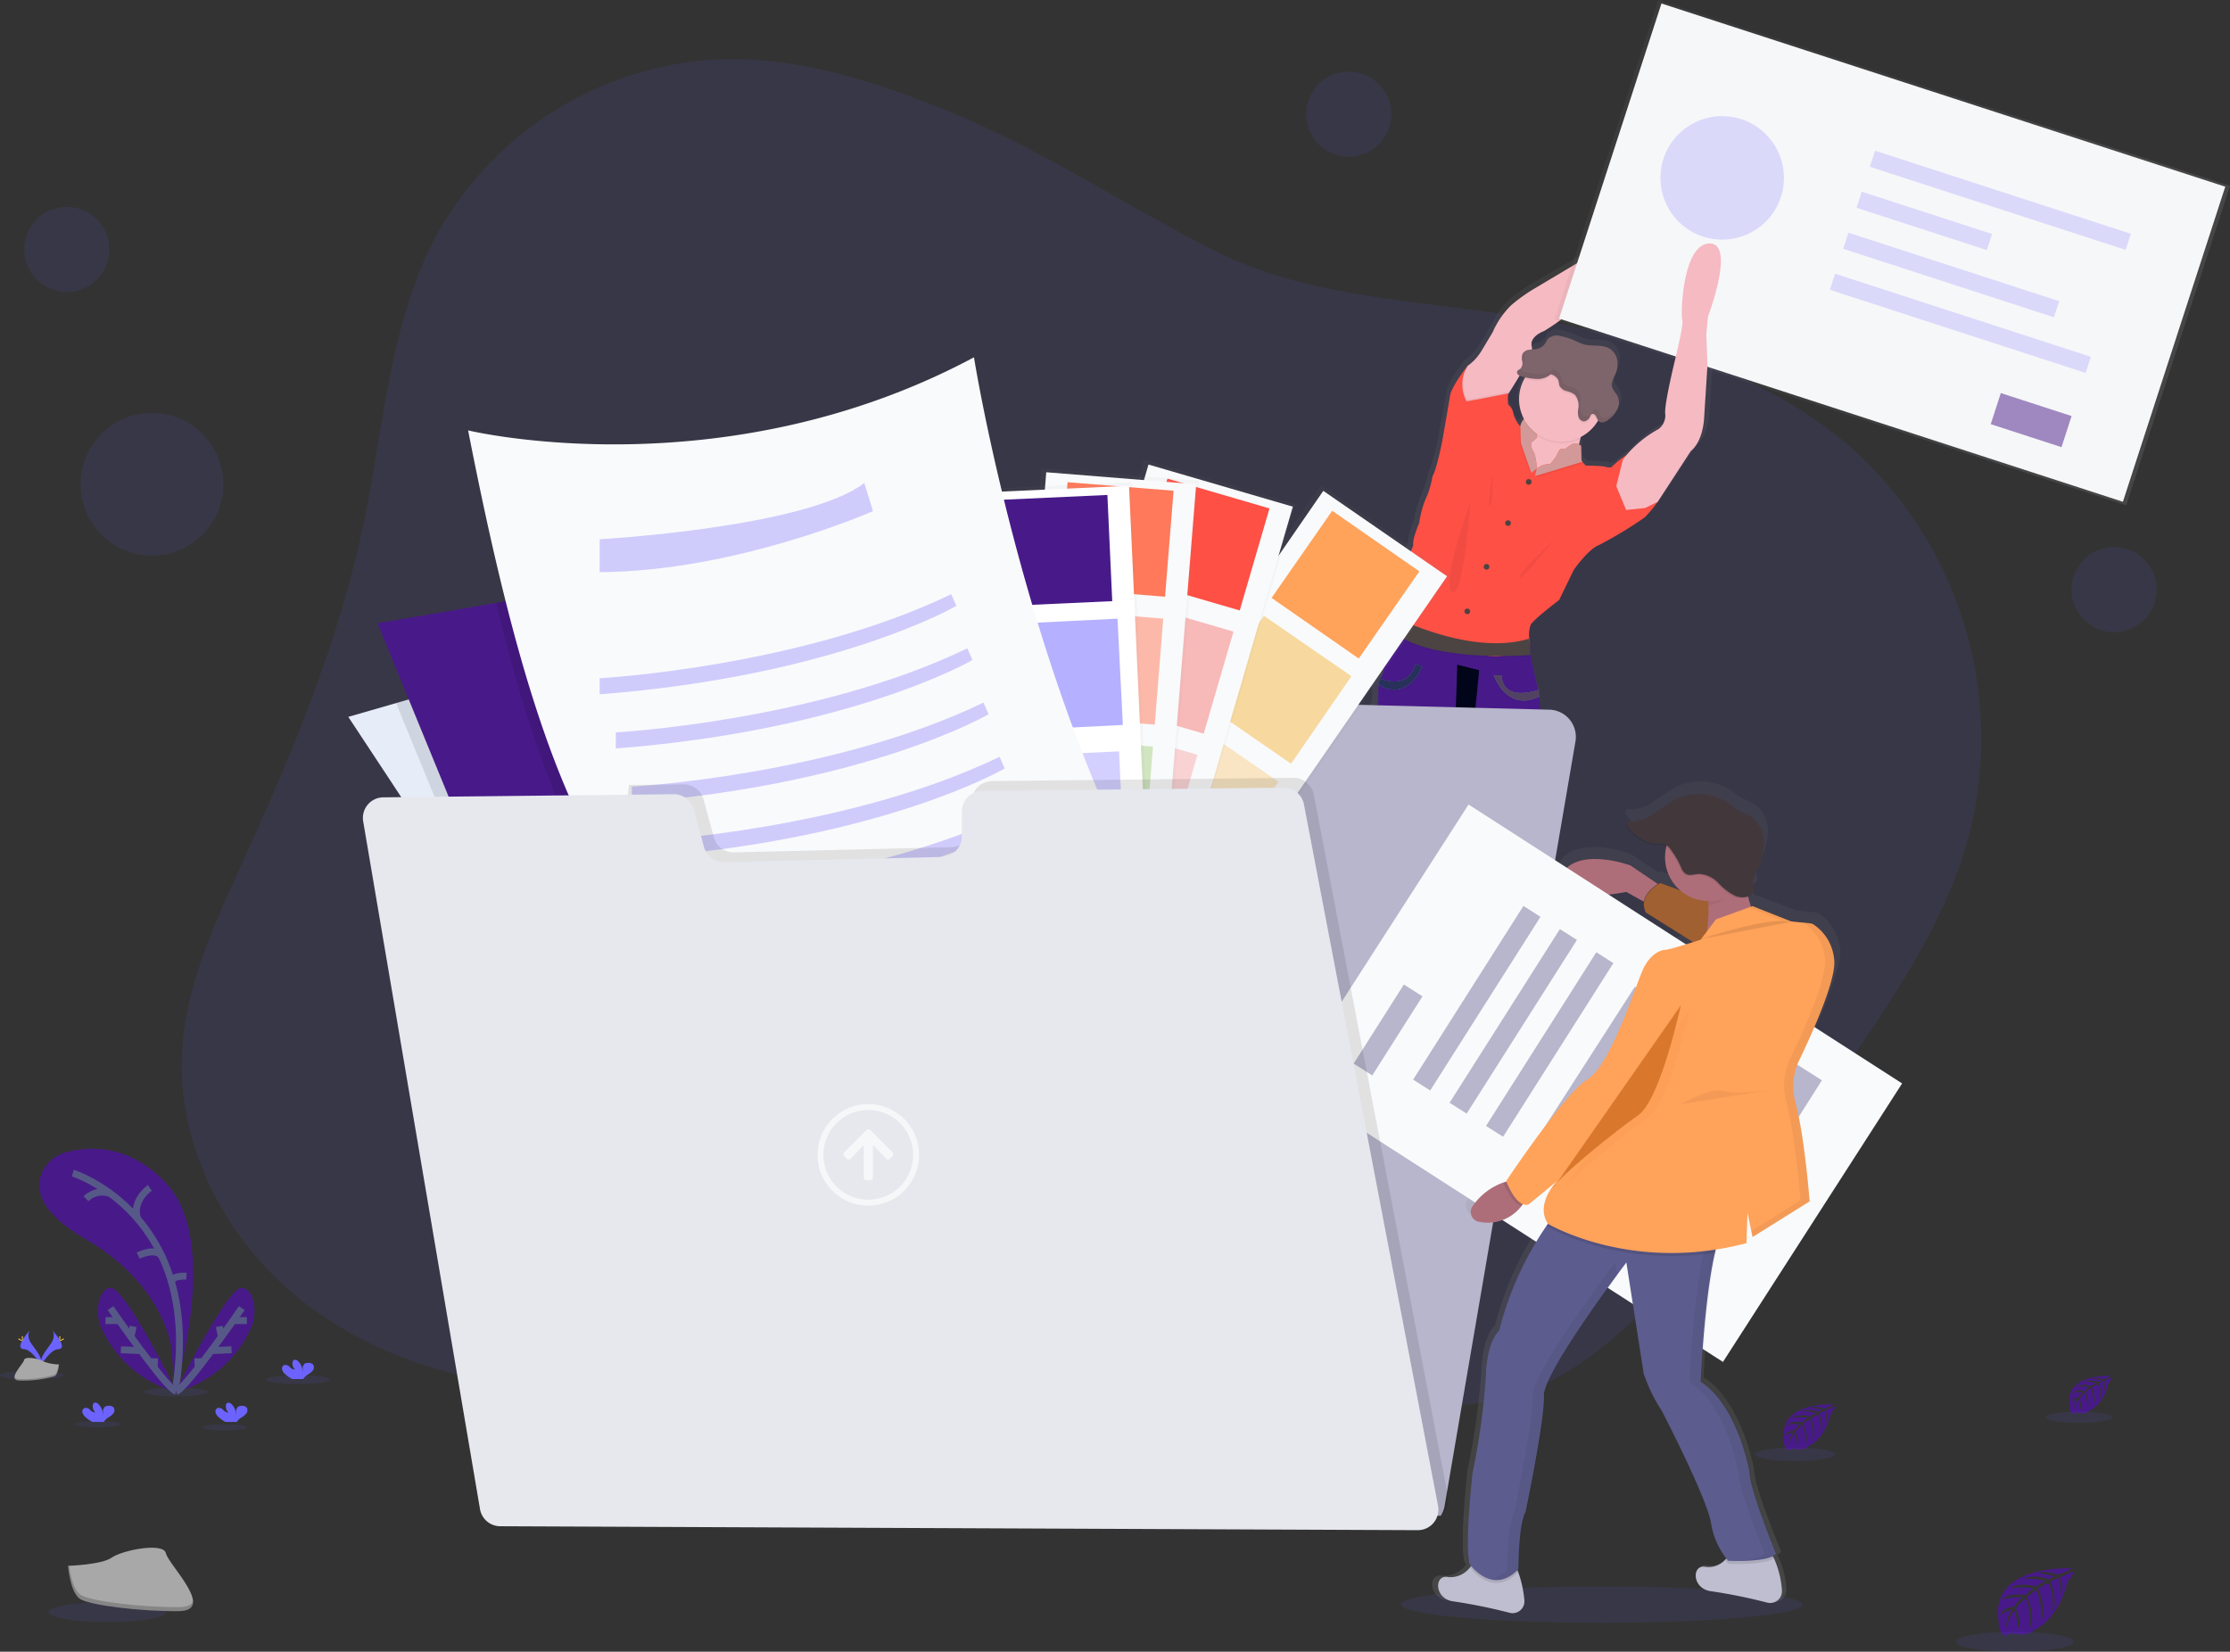 <svg xmlns="http://www.w3.org/2000/svg" xmlns:xlink="http://www.w3.org/1999/xlink" width="322.413" height="238.805"><rect width="100%" height="100%" fill="#333333" stroke="none"/><defs><linearGradient id="a" x1=".5" y1="1" x2=".5" gradientUnits="objectBoundingBox"><stop offset="0" stop-color="gray" stop-opacity=".251"/><stop offset=".54" stop-color="gray" stop-opacity=".122"/><stop offset="1" stop-color="gray" stop-opacity=".102"/></linearGradient><linearGradient id="b" x1=".5" y1="1" x2=".5" y2="0" xlink:href="#a"/><linearGradient id="c" x1="-.211" y1="3.614" x2="-.211" y2=".343" xlink:href="#a"/><linearGradient id="d" x1="-.036" y1="4.542" x2="-.036" y2="1.284" xlink:href="#a"/><linearGradient id="e" x1="-.017" y1="4.446" x2="-.017" y2="1.187" xlink:href="#a"/><linearGradient id="f" x1="-1.04" y1="1.715" x2="-1.04" y2=".715" xlink:href="#a"/><linearGradient id="g" x1=".551" y1=".784" x2=".551" y2=".225" xlink:href="#a"/><linearGradient id="h" x1=".5" y1="1" x2=".5" y2="0" xlink:href="#a"/></defs><g transform="translate(0 -.002)"><path data-name="Path 1103" d="M136.981 16.032c-10.578-4.3-21.756-7.9-33.168-7.442a49.317 49.317 0 00-40.772 25.57c-6.693 12.553-7.519 27.269-10.4 41.2-3.552 17.166-10.353 33.478-17.621 49.432-3.9 8.557-8.022 17.323-8.663 26.717-.891 13.04 5.344 26.037 15.12 34.719s22.764 13.251 35.79 14.251c6.935.532 14.181.04 20.342-3.187 6.517-3.415 11.267-9.588 17.809-12.951 6.064-3.13 13.156-3.557 19.964-3.15a89.4 89.4 0 0126.065 5.538c9.514 3.574 18.361 8.748 27.855 12.371s20.1 5.646 29.8 2.621c9.107-2.846 16.318-9.733 22.815-16.719a292.594 292.594 0 0029.084-36.8c5.86-8.777 11.312-18.037 13.9-28.268a56.479 56.479 0 00-16.987-54.982c-12.522-11.065-29.338-15.868-45.8-18.783-15.006-2.658-32.357-2.823-46.171-9.75-13.162-6.616-25.148-14.77-38.962-20.387z" fill="#6c63ff" opacity=".1"/><path data-name="Path 1104" d="M778.9 137.551c-4.064.162-4.269 10.655-4.016 11.113s-.922 5.194-.922 5.194-1.844 7.18-1.631 8.515a2.487 2.487 0 01-.993 2.208c-1.8.711-4.067 3.005-4.667 3.634l-.151.162a13.125 13.125 0 00-2.055 1.588c-.307.45-1.138.091-1.138.091a22.191 22.191 0 00-2.669-.137c-.211.063-.541-.324-.729-.569-.088-.117-.145-.2-.145-.2l-.071-2.117a1.735 1.735 0 00-.285-.176c.048-.239.108-.487.182-.74a6.34 6.34 0 002.587-2.322c.068-.108.131-.219.191-.33a.854.854 0 00.538.151 1.067 1.067 0 00.25-.023 2.023 2.023 0 00.729-.367 3.9 3.9 0 001.355-1.588 2.577 2.577 0 00.128-.378 5.778 5.778 0 01-.134.211 2.188 2.188 0 00-.151-1.847 6.065 6.065 0 01-.711-1.047c-.239-.686.213-1.394.492-2.066a3.475 3.475 0 00.253-1.947 2.487 2.487 0 00-1.053-1.642c-1.118-.726-2.635-.327-3.93-.677a10.638 10.638 0 01-1.352-.544 10.246 10.246 0 00-2.069-.643 2.024 2.024 0 00-1.992.4 4.087 4.087 0 00-.324.549 2.035 2.035 0 01-1.272.914 4.77 4.77 0 01-.783.083.757.757 0 000-.324c-.33-1.081.615-1.884 1.844-2.368a30.721 30.721 0 006.449-5.04c.544-.874 4.348-3.614 4.348-3.614a11.947 11.947 0 007.559-7.479c1.867-5.868-8.93 4.1-10.017 4.4a11.077 11.077 0 00-2.644 1.423l-6.924 4a25.076 25.076 0 00-3.734 2.578 12.537 12.537 0 00-2.738 3.91s-.663 1.081-1.631 2.647a7.206 7.206 0 01-2.112 2.245l.031-.057c-.077.094-2.459 3.1-2.669 4.417s-1.181 6.673-1.181 6.673-.854 4.209-1.44 5.037a14.434 14.434 0 01-.757 2.741c-.282.324-1.423 3.748-1.229 4.1 0 0-1.087 2.371-.9 3.267l-1.961 4.7a10.813 10.813 0 00-.993 3.68c.034.657.063 1.423.083 2.049v.57c-.105.176-.376.626-.657 1.17a6.089 6.089 0 00-.808 2.388c.046 1.07.048 3.683-.444 4.642l-.145-.057a1.992 1.992 0 00-.285.945l.034.017c0 .083-.026.168-.034.259-.12 1.09.054 2.607-.219 2.94-.378.461-.191 10.678-.191 10.678s-.615 6.395.615 10.447l-.094 3.173a29.558 29.558 0 00.094 3.415 33.286 33.286 0 01.191 3.452l.709 5.063s-.948 7.823-.142 9.756a10.632 10.632 0 01.854 3.361 5.227 5.227 0 001.3.5v.285l-.185 4.758v.262s-.023.125-.04.333v.117a.139.139 0 000 .034v.1a.7.7 0 000 .077.554.554 0 010 .068v.845a.822.822 0 00.023.142.145.145 0 000 .034.729.729 0 00.031.157.6.6 0 00.037.154.037.037 0 010 .017.28.28 0 00.023.08.145.145 0 000 .037.463.463 0 00.028.1v.023c.029.08.057.159.091.239a.1.1 0 000 .026.244.244 0 00.04.088l.017.04.037.077.023.043.04.071.026.043c0 .023.026.046.04.068a.53.53 0 01.028.046l.043.065.031.043.046.065.034.043.051.063.034.04.06.068.031.034.1.094a.146.146 0 00.031.028.78.78 0 00.071.065l.046.037.063.051.054.04.063.046.06.04.063.04.065.037.065.04.068.034.071.034.071.034.071.031.077.031.077.028.08.028.085.026.134.04.111.028.088.017.091.02h.1l.094.014h1.2l.154-.014h.094l.259-.028s3.224.481 3.33-.794a1.022 1.022 0 01.014-.2v-.162a.424.424 0 010-.06v-1.648a55.708 55.708 0 00-.071-1.545 2.073 2.073 0 00-.017-.285s-1.1-1.656-.919-2.277a16.38 16.38 0 00.139-2.726s-.427-1.01-.714-1.9c-.023-.068-.043-.137-.063-.2a10.5 10.5 0 00.672-.854 10.814 10.814 0 00-.8-6.488.4.4 0 01-.174-.333.139.139 0 010-.034l.549-6.719-.333-3.91a10.766 10.766 0 01.285-3.822l1.039-10.123 1.474-5.888s.472-.231.854.877 1.32 6.119 1.32 6.119l2.277 8.284a16.443 16.443 0 00.709 3.361 6.411 6.411 0 01.333 2.254 5.824 5.824 0 01.615 2.117 9.158 9.158 0 00.233 2.991 40.549 40.549 0 01.333 4.838 9.773 9.773 0 00.094 4.189 14.75 14.75 0 01.236 4.787 3.268 3.268 0 00.194.268 19.744 19.744 0 01-.336.837 16.78 16.78 0 00.142 2.726c.176.62-.922 2.277-.922 2.277s0 .1-.017.285c-.02.327-.051.911-.071 1.545v1.622a.363.363 0 000 .054v.165a1.05 1.05 0 00.014.2c.108 1.275 3.332.794 3.332.794l.259.031h1.44l.1-.017.094-.014.091-.02.091-.017.111-.028.134-.04.083-.026.08-.028a.613.613 0 00.077-.028l.077-.031.074-.031.071-.031.071-.037.065-.034.068-.037.063-.04.065-.04.057-.04.063-.046a.381.381 0 00.054-.04.527.527 0 00.063-.048l.048-.04.071-.063.031-.031.1-.094.028-.034.063-.065.031-.043a.568.568 0 00.054-.063l.031-.043.048-.065.028-.043.046-.065a.394.394 0 01.028-.046c0-.023.026-.046.04-.068l.026-.043c0-.026.026-.048.037-.071a.314.314 0 00.023-.043c0-.026.026-.051.037-.077l.02-.04c0-.028.026-.057.04-.088v-.026c.031-.08.063-.159.088-.239v-.024a.305.305 0 01.031-.094.217.217 0 010-.04.108.108 0 01.023-.08v-.014a.038.038 0 000-.017.688.688 0 01.04-.151.981.981 0 01.031-.154v-.037a1.1 1.1 0 01.023-.139.112.112 0 000-.048v-.87a.7.7 0 010-.077v-.1a.139.139 0 010-.034v-.114a4.82 4.82 0 00-.037-.333v-.259l-.179-4.6v-.285c.265-.148.535-.316.817-.512 0 0-.048-2.624.709-3.68s-.378-3.822-.378-3.822l-.472-9.895.188-4.553a4.527 4.527 0 01-.569-2.208 8.035 8.035 0 00-.757-2.846s-.472-1.565.1-2.026-.615-10.53-.615-10.53a95.007 95.007 0 00-.256-11.725v-.071l.151-.068c-.045-.35-.094-.677-.148-.982l-.159.048a8 8 0 00-.285-1.138l-.757-3.475s-.017-.182-.037-.447a17.724 17.724 0 01-.06-1.11 1.88 1.88 0 01.051-.467l-.04-.034a1.035 1.035 0 01.04-.242l-.165-.139s-.023-.157-.04-.4a4.451 4.451 0 01.2-1.972c.378-.76 4.269-3.637 4.269-3.637l2.18-4.363s2.174-3.062 3.828-3.66a62.012 62.012 0 006.8-4.024 16.974 16.974 0 001.934-2.276l.06-.091h.034v-.06l4.838-7.248c1.935-1.565 2.006-4.9 2.006-4.9l.5-7.621-.165-4.508.233-2.561s4.258-10.819.194-10.66zm-27.71 19.722a6.1 6.1 0 00-.8 3.022v.276a6.078 6.078 0 00.646 2.726 2.234 2.234 0 00-.469.834 4.526 4.526 0 01-.979-1.836 1.91 1.91 0 00-.757-1.241 5.212 5.212 0 01.046-1.634l.026-.023s.02-.034.06-.091c.2-.3.882-1.332 1.585-2.5a2.239 2.239 0 00.361.12l.433.108z" transform="translate(-530.976 -103.323)" fill="url(#a)"/><path data-name="Path 1105" d="M855.354 216.542c.043-.1.077-.2.111-.3a6.294 6.294 0 00-.285.7c.06-.142.12-.269.174-.4z" transform="translate(-621.354 -163.36)" fill="url(#b)"/><path data-name="Path 1106" d="M221.478 59.949s-.891 4.246-2.533 4.8 1.992 5.407 1.992 5.407l7.533-.413.137-1.574a7.777 7.777 0 01.959-6.984c2.382-3.837-8.088-1.236-8.088-1.236z" fill="#f6bac2"/><path data-name="Path 1107" d="M209.665 160.2c-.1 1.266-3.219.788-3.219.788-5.168.717-4.314-4.348-4.314-4.348v-.259l.179-4.724.051-1.318s5.692-2.6 5.547-2.055a3.236 3.236 0 00.231 1.229c.285.885.692 1.887.692 1.887a17.018 17.018 0 01-.137 2.7c-.171.615.891 2.26.891 2.26s0 .1.017.285a33.2 33.2 0 01.062 3.555z" fill="#b77983"/><path data-name="Path 1108" d="M219.628 161.569s-3.116.481-3.219-.788a32.375 32.375 0 01.054-3.56 2.538 2.538 0 01.014-.285s1.062-1.645.891-2.26a17.051 17.051 0 01-.137-2.706s.111-.265.256-.646a7.872 7.872 0 00.669-2.467c-.137-.549 5.547 2.052 5.547 2.052l.057 1.474.174 4.568v.259s.86 5.079-4.306 4.359z" fill="#b77983"/><path data-name="Path 1109" d="M240.992 31.853a11.667 11.667 0 01-7.3 7.419s-3.677 2.726-4.2 3.58a30.191 30.191 0 01-6.232 5c-1.19.481-2.1 1.278-1.779 2.348.285.993-2.829 5.854-3.3 6.577l-.057.091-.982 1.027-3.333 1.688-2.715-.868-.344-3.261 1.44-2.561a7.066 7.066 0 002.04-2.228c.936-1.554 1.577-2.624 1.577-2.624a12.52 12.52 0 012.647-3.882 23.945 23.945 0 013.606-2.561l6.691-3.984a10.787 10.787 0 012.561-1.423c1.054-.306 11.484-10.158 9.68-4.338z" fill="#f6bac2"/><path data-name="Path 1110" d="M213.808 57.484l4.451-.891a.284.284 0 00-.08.185l-.057.091-.982 1.027-3.332 1.688-2.715-.868-.344-3.261 1.44-2.561a5.1 5.1 0 00-.034 4.866z" opacity=".05"/><path data-name="Path 1111" d="M239.836 72.186a.839.839 0 00-.031.091 1.252 1.252 0 01-.165.285l-1.8.877-2.741.285-1.419-3.449.948-3.776.524-.706.145-.159c.054.683.33 4.246.313 5.316-.023 1.187.854 1.281.854 1.281z" opacity=".05"/><path data-name="Path 1112" d="M239.7 72.448a.826.826 0 00-.031.091 16.649 16.649 0 01-1.87 2.26 58.428 58.428 0 01-6.574 3.984c-1.6.583-3.7 3.628-3.7 3.628l-2.1 4.334s-3.765 2.846-4.129 3.609a4.5 4.5 0 00-.2 1.958 2.032 2.032 0 00.034.393l-1.11 1.158-.885.922-1.246 1.3-2.029-.285-6.323-1-1.212-.683-6.73-3.791s0-.236-.017-.6c0-.159 0-.341-.017-.544-.02-.615-.048-1.38-.08-2.032a10.971 10.971 0 01.959-3.651l1.892-4.659c-.182-.888.868-3.241.868-3.241a13.534 13.534 0 011.187-4.061 14.476 14.476 0 00.731-2.718c.569-.82 1.392-5 1.392-5s.936-5.3 1.138-6.619 2.5-4.289 2.578-4.38a5.187 5.187 0 00-.2 5.2l1.645-.285 4.454-.868c-.2.137-.068 1.642-.068 1.642a1.9 1.9 0 01.729 1.232 4.727 4.727 0 001 1.892l.023.026a2.228 2.228 0 011.073-1.531l1.027 1.372.344 1.642s-.094.231-.686.686.25 1.642.25 1.642a8.363 8.363 0 01.367 2.26 3.328 3.328 0 011.938-.66 5.868 5.868 0 001.164-1.668.689.689 0 01.982-.455 6.308 6.308 0 011.118-.777c.549-.285 1.187.285 1.187.285l.068 2.1s.054.085.142.2c.179.25.5.635.7.569a20.847 20.847 0 012.578.137s.8.342 1.1-.091a13.5 13.5 0 011.992-1.574s.327 4.237.327 5.421.854 1.281.854 1.281z" fill="#fe5045"/><path data-name="Path 1113" d="M239.751 72.448h-.06c.11-.282.06 0 .06 0z" fill="none"/><circle data-name="Ellipse 491" cx=".41" cy=".41" r=".41" transform="translate(220.612 69.264)" fill="#4b4442"/><circle data-name="Ellipse 492" cx=".41" cy=".41" r=".41" transform="translate(217.621 75.223)" fill="#4b4442"/><circle data-name="Ellipse 493" cx=".41" cy=".41" r=".41" transform="translate(211.733 87.981)" fill="#4b4442"/><circle data-name="Ellipse 494" cx=".41" cy=".41" r=".41" transform="translate(214.516 81.543)" fill="#4b4442"/><path data-name="Path 1114" d="M208.161 149.514a5.5 5.5 0 01-5.828 2.143l.051-1.318s5.692-2.6 5.547-2.055a3.022 3.022 0 00.23 1.23z" opacity=".05"/><path data-name="Path 1115" d="M223.76 152.394c-3.634 2.1-5.766-.361-6.261-1.059a7.872 7.872 0 00.669-2.467c-.137-.549 5.547 2.052 5.547 2.052z" opacity=".05"/><path data-name="Path 1116" d="M225.22 147.966c-.729 1.05-.686 3.651-.686 3.651-4.7 3.378-7.166-.731-7.166-.731a15.116 15.116 0 00-.228-4.747 9.9 9.9 0 01-.091-4.155 40.071 40.071 0 00-.322-4.792 9.17 9.17 0 01-.228-2.968 5.855 5.855 0 00-.592-2.1 6.452 6.452 0 00-.322-2.237 16.463 16.463 0 01-.683-3.335l-2.188-8.216s-.914-4.975-1.278-6.07-.822-.868-.822-.868l-1.315 5.888-1 10.043a11.017 11.017 0 00-.285 3.791l.319 3.879-.529 6.665a.139.139 0 000 .034.407.407 0 00.165.33 10.967 10.967 0 01.766 6.437c-3.469 5.023-7.67 2.419-7.67 2.419a10.652 10.652 0 00-.82-3.33c-.777-1.918.137-9.676.137-9.676l-.686-5.023a33.64 33.64 0 00-.182-3.415 30.053 30.053 0 01-.091-3.378l.091-3.15c-1.187-4.018-.595-10.362-.595-10.362s-.182-10.134.185-10.592c.265-.33.1-1.833.211-2.917a2.035 2.035 0 01.268-.936l.046-.046c.595-.731.595-3.651.546-4.8a6.158 6.158 0 01.783-2.368 28.56 28.56 0 01.64-1.172l.04-.065s2.6.64 9.494 3.927a12.954 12.954 0 003.922 1.215 8.723 8.723 0 002.046.031 7.143 7.143 0 002.943-.956 5.174 5.174 0 001.272-1.022 8.5 8.5 0 000 1.838c.017.265.037.444.037.444l.76 3.387a8.87 8.87 0 01.285 1.227c.054.3.1.629.142.976a94.621 94.621 0 01.238 11.637s1.138 10 .595 10.453-.094 2.009-.094 2.009a8.1 8.1 0 01.731 2.829 4.554 4.554 0 00.549 2.191l-.185 4.519.478 9.8s1.1 2.756.369 3.807z" fill="#481a89"/><path data-name="Path 1117" d="M219.867 131.44s3.458-1.992 4.212-1.1-4.212 1.1-4.212 1.1z" opacity=".05"/><path data-name="Path 1118" d="M221.955 132.535s-.569.285.686.649-.686-.649-.686-.649z" opacity=".05"/><path data-name="Path 1119" d="M201.047 127.057a5.306 5.306 0 005.581.376 41.618 41.618 0 00-5.581-.376z" opacity=".05"/><path data-name="Path 1120" d="M206.48 130.856a3.67 3.67 0 01-2.5 1.85c-1.677.239 2.5-1.85 2.5-1.85z" opacity=".05"/><path data-name="Path 1121" d="M217.47 134.351s3.939 6.261 3.185 7.738-3.185-7.738-3.185-7.738z" opacity=".05"/><path data-name="Path 1122" d="M210.828 96.379l-.41 12.257s2.43-.1 2.846-4.141.72-7.328.72-7.328z" opacity=".05"/><path data-name="Path 1123" d="M210.692 96.106l-.41 12.257s2.43-.1 2.846-4.144.726-7.325.726-7.325z" fill="#00051a"/><path data-name="Path 1124" d="M205.762 96.655s-1.918 5.142-6.306 2.652a2.024 2.024 0 01.268-.936c1.2.5 3.984 1.241 5.122-2.095z" opacity=".05"/><path data-name="Path 1125" d="M205.626 96.106s-1.918 5.142-6.306 2.652a2.035 2.035 0 01.268-.936c1.2.507 3.984 1.241 5.122-2.092z" opacity=".05"/><path data-name="Path 1126" d="M205.626 96.379s-1.918 5.142-6.306 2.652a2.035 2.035 0 01.268-.936c1.2.507 3.984 1.241 5.122-2.092z" fill="#8499f0"/><path data-name="Path 1127" d="M222.416 100.997c-4.821 2.294-6.588-3.113-6.588-3.113l1.138.034c.2 3.458 4.01 2.527 5.316 2.1.046.319.091.635.134.979z" fill="#00051a" opacity=".05"/><path data-name="Path 1128" d="M222.69 100.59c-4.818 2.291-6.588-3.116-6.588-3.116l1.138.034c.2 3.458 4.01 2.53 5.316 2.106.046.302.091.629.134.976z" opacity=".05"/><path data-name="Path 1129" d="M222.553 100.727c-4.818 2.291-6.588-3.116-6.588-3.116l1.138.034c.2 3.461 4.01 2.53 5.316 2.106.046.302.091.629.134.976z" fill="#8499f0"/><path data-name="Path 1130" d="M205.626 96.379s-1.918 5.142-6.306 2.652a2.035 2.035 0 01.268-.936c1.2.507 3.984 1.241 5.122-2.092z" fill="#00051a" opacity=".7"/><path data-name="Path 1131" d="M222.553 100.727c-4.818 2.291-6.588-3.116-6.588-3.116l1.138.034c.2 3.461 4.01 2.53 5.316 2.106.046.302.091.629.134.976z" fill="#311" opacity=".63"/><path data-name="Path 1132" d="M209.698 159.246a8.07 8.07 0 01-.034.948c-.1 1.266-3.219.788-3.219.788-2.846.4-3.87-.97-4.209-2.277a5.207 5.207 0 01-.156-1.3 5.383 5.383 0 01.051-.78v-.259a1.9 1.9 0 011.77.361 3.006 3.006 0 002.945.239 3.952 3.952 0 011.708.512c.268.231.709-.324 1.044-.854.02.341.051.959.071 1.619.023.34.029.685.029 1.003z" opacity=".05"/><path data-name="Path 1133" d="M204.701 159.172s-.854.837-2.464-.455a5.208 5.208 0 01-.156-1.3 14.888 14.888 0 002.62 1.755z" opacity=".05"/><path data-name="Path 1134" d="M209.699 159.246a.643.643 0 01-.925-.148 6.085 6.085 0 00.911-.854c.008.341.014.683.014 1.002z" opacity=".05"/><path data-name="Path 1135" d="M216.377 159.832a8.752 8.752 0 00.031.948c.1 1.269 3.219.788 3.219.788 2.846.4 3.87-.968 4.209-2.277a5.467 5.467 0 00.105-2.077v-.259a1.927 1.927 0 00-1.773.361 3 3 0 01-2.943.239 3.968 3.968 0 00-1.708.515c-.268.23-.709-.324-1.042-.854-.02.341-.054.959-.074 1.619a13.99 13.99 0 00-.024.997z" opacity=".05"/><path data-name="Path 1136" d="M221.375 159.753s.854.837 2.462-.455a5.192 5.192 0 00.159-1.295 15.219 15.219 0 01-2.621 1.75z" opacity=".05"/><path data-name="Path 1137" d="M216.378 159.833a.64.64 0 00.922-.148 6.018 6.018 0 01-.911-.854c-.008.339-.014.68-.011 1.002z" opacity=".05"/><path data-name="Path 1138" d="M212.621 72.448s-4.383 12.1-2.7 13.148 2.7-13.148 2.7-13.148z" opacity=".05"/><path data-name="Path 1139" d="M215.817 68.714s-.825 4.018-.413 4.383.413-4.383.413-4.383z" opacity=".05"/><path data-name="Path 1140" d="M224.667 78.074s-5.387 5.02-5.023 5.433 5.023-5.433 5.023-5.433z" opacity=".05"/><path data-name="Path 1141" d="M228.785 67.024c-2.04.623-6.81 2.08-6.864 2.069l.265-1.087a3.328 3.328 0 011.938-.66 5.867 5.867 0 001.164-1.668.689.689 0 01.982-.455 6.479 6.479 0 011.118-.777c.549-.285 1.187.285 1.187.285l.068 2.1s.054.076.142.193z" opacity=".05"/><path data-name="Path 1142" d="M228.785 66.756c-2.04.623-6.81 2.08-6.864 2.066l.265-1.084a3.328 3.328 0 011.938-.66 5.867 5.867 0 001.164-1.668.689.689 0 01.982-.455 6.313 6.313 0 011.118-.777c.549-.285 1.187.285 1.187.285l.068 2.1.142.193z" fill="#d39999"/><path data-name="Path 1143" d="M221.682 65.618a8.336 8.336 0 01.364 2.26l-.794.632-1.508-4.348-.068-2.26-.028-.128.023.026a2.217 2.217 0 011.073-1.528l1.027 1.369.344 1.642s-.094.231-.686.686.253 1.649.253 1.649z" opacity=".05"/><path data-name="Path 1144" d="M221.822 65.473a8.363 8.363 0 01.367 2.26l-.794.64-1.508-4.348-.068-2.26-.031-.128.023.026a2.228 2.228 0 011.073-1.531l1.027 1.372.344 1.642s-.094.231-.686.686.253 1.641.253 1.641z" fill="#d39999"/><path data-name="Path 1145" d="M231.884 58.034a6.11 6.11 0 11-1.789-4.374 6.161 6.161 0 011.789 4.374z" opacity=".05"/><path data-name="Path 1146" d="M231.884 57.758a6.127 6.127 0 11-1.795-4.367 6.164 6.164 0 011.795 4.367z" fill="#f6bac2"/><path data-name="Path 1147" d="M231.884 57.758a6.128 6.128 0 01-.9 3.2c-.091-.162-.145-.35-.236-.515-.128-.23-.424-.424-.643-.285a.658.658 0 00-.2.285c-.179.379-.5.757-.916.748a.908.908 0 01-.78-.666 2.734 2.734 0 01-.046-1.087 2.478 2.478 0 00-.475-2.092 3.114 3.114 0 00-1.19-.532 1.56 1.56 0 01-1.025-.757c-.114-.285-.085-.586-.188-.854a1.494 1.494 0 00-1.107-.814 2.9 2.9 0 01-1.938.663 7.263 7.263 0 01-1.907-.3 6.164 6.164 0 0111.548 3z" opacity=".05"/><path data-name="Path 1148" d="M225.288 54.938c.1.285.074.592.188.854a1.554 1.554 0 001.025.757 3.131 3.131 0 011.19.529 2.486 2.486 0 01.475 2.095 2.734 2.734 0 00.046 1.087.913.913 0 00.78.666 1.132 1.132 0 00.916-.748.663.663 0 01.2-.285c.219-.145.515.048.643.285a2.82 2.82 0 00.367.692.819.819 0 00.748.171 1.887 1.887 0 00.7-.364 3.853 3.853 0 001.309-1.574 2.26 2.26 0 00-.083-1.992 5.98 5.98 0 01-.686-1.042c-.233-.68.2-1.38.475-2.046a3.551 3.551 0 00.242-1.932 2.482 2.482 0 00-1.016-1.631c-1.081-.72-2.544-.324-3.8-.672a9.627 9.627 0 01-1.306-.538 9.676 9.676 0 00-1.992-.637 1.94 1.94 0 00-1.932.39 4.307 4.307 0 00-.313.546 1.966 1.966 0 01-1.229.9c-.367.088-.751.065-1.138.12a1.252 1.252 0 00-.948.544 1.886 1.886 0 00-.063 1.138 1.155 1.155 0 01-.285 1.073c-.145.111-.344.165-.433.322a.452.452 0 00.134.538 1.283 1.283 0 00.544.239 8.318 8.318 0 002.183.373 2.88 2.88 0 002.032-.748c-.048.048-.361.028-.418.026a1.663 1.663 0 011.445.864z" fill="#7e646b"/><g data-name="Group 24" opacity=".05"><path data-name="Path 1149" d="M232.92 59.983a1.937 1.937 0 01-.7.367.825.825 0 01-.746-.174 2.777 2.777 0 01-.37-.692c-.128-.231-.424-.424-.643-.285a.7.7 0 00-.2.285 1.114 1.114 0 01-.916.748.9.9 0 01-.777-.666 2.735 2.735 0 01-.048-1.087 2.479 2.479 0 00-.472-2.092 3.131 3.131 0 00-1.192-.532 1.567 1.567 0 01-1.024-.757c-.114-.285-.085-.586-.188-.854a1.488 1.488 0 00-1.107-.814 2.954 2.954 0 01-1.938.666 8.441 8.441 0 01-2.183-.376 1.317 1.317 0 01-.544-.236.6.6 0 01-.088-.1.8.8 0 00-.319.248.452.452 0 00.134.538 1.283 1.283 0 00.544.239 8.319 8.319 0 002.183.373 2.928 2.928 0 001.935-.663 1.489 1.489 0 011.11.811c.1.285.074.592.188.854a1.56 1.56 0 001.024.757 3.13 3.13 0 011.19.529 2.486 2.486 0 01.475 2.095 2.735 2.735 0 00.046 1.087.913.913 0 00.78.666 1.132 1.132 0 00.916-.748.663.663 0 01.2-.285c.219-.145.515.048.643.285a2.735 2.735 0 00.37.692.814.814 0 00.746.171 1.887 1.887 0 00.7-.364 3.853 3.853 0 001.309-1.574 2.513 2.513 0 00.122-.376 4.058 4.058 0 01-1.158 1.266z"/><path data-name="Path 1150" d="M233.489 54.4c.06-.131.117-.262.171-.39a2.583 2.583 0 00.105-.3 6.73 6.73 0 00-.276.69z"/><path data-name="Path 1151" d="M220.183 52.605a1.167 1.167 0 00.259-1.047 4.65 4.65 0 01-.054-.657.968.968 0 00-.156.2 1.886 1.886 0 00-.063 1.138 2.222 2.222 0 01.014.366z"/></g><path data-name="Path 1152" d="M221.304 94.976a63.84 63.84 0 01-4.224.142c-.649 0-1.335 0-2.046-.031a43.871 43.871 0 01-6.708-.692c-2.957-.569-5.692-1.551-7.4-3.213.285-.552.544-1.01.64-1.172 0-.159 0-.344-.017-.544 3 1.423 12.362 5.376 19.537 3.13a2.032 2.032 0 00.034.393l.162.137a8.638 8.638 0 00.022 1.85z" opacity=".05"/><path data-name="Path 1153" d="M221.304 94.702c-.529.037-1.272.077-2.166.105-.62.023-1.315.034-2.058.034-.649 0-1.335 0-2.046-.031a43.865 43.865 0 01-6.708-.689c-2.957-.569-5.692-1.554-7.4-3.216a28.56 28.56 0 01.64-1.172c0-.159 0-.341-.017-.544 3 1.423 12.362 5.379 19.537 3.145a2.032 2.032 0 00.034.393l.162.137a8.531 8.531 0 00.022 1.838z" fill="#4b4442"/><path data-name="Path 1154" d="M79.266 219.257a3.913 3.913 0 01-.874-2.98l12.562-102.783 1.042-8.538a3.941 3.941 0 013.882-3.461l36.794-.245a3.936 3.936 0 003.91-4.044l-.014-.39a3.939 3.939 0 013.936-4.072h38.662a3.936 3.936 0 013.936 3.927 4.2 4.2 0 01-.034.529 3.936 3.936 0 003.8 4.457l37.132.948a3.933 3.933 0 013.779 4.6l-18.561 108.426-.35 2.049a3.85 3.85 0 01-.569 1.468z" fill="#b7b6cc"/><g data-name="Group 25"><path data-name="Rectangle 89" transform="rotate(-55.39 199.683 -75.609)" fill="url(#c)" d="M0 0h74.797v22.869H0z" opacity=".5"/></g><path data-name="Rectangle 90" fill="#f9fafb" d="M191.322 70.969l17.894 12.35-41.916 60.733-17.894-12.35z"/><path data-name="Rectangle 91" fill="#ffa25a" d="M192.611 73.846l12.602 8.765-8.765 12.602-12.602-8.765z"/><path data-name="Rectangle 92" fill="#f7b643" opacity=".5" d="M182.737 89.035l12.65 8.73-8.73 12.65-12.65-8.73z"/><path data-name="Rectangle 93" fill="#f7b643" opacity=".3" d="M172.187 104.302l12.65 8.73-8.73 12.65-12.65-8.73z"/><g data-name="Group 26"><path data-name="Rectangle 94" transform="rotate(-73.7 164.282 -27.377)" fill="url(#d)" d="M0 0h74.518v22.869H0z" opacity=".5"/></g><path data-name="Rectangle 95" fill="#f9fafb" d="M166.048 67.166l20.872 6.088-20.584 70.576-20.873-6.088z"/><path data-name="Rectangle 96" fill="#fe5045" d="M168.787 69.203l14.755 4.304-4.303 14.755-14.756-4.304z"/><path data-name="Rectangle 97" fill="#f97878" opacity=".5" d="M163.582 87.014l14.755 4.304-4.303 14.755-14.756-4.304z"/><path data-name="Rectangle 98" fill="#f97878" opacity=".3" d="M158.377 104.823l14.755 4.304-4.303 14.755-14.756-4.304z"/><g data-name="Group 27"><path data-name="Rectangle 99" transform="rotate(-85.41 149.208 -7.355)" fill="url(#e)" d="M0 0h74.518v22.869H0z" opacity=".5"/></g><path data-name="Rectangle 100" fill="#f9fafb" d="M151.266 68.279l21.677 1.74-5.882 73.296-21.676-1.74z"/><path data-name="Rectangle 101" fill="#ff795a" d="M154.35 69.721l15.324 1.23-1.23 15.323-15.324-1.23z"/><path data-name="Rectangle 102" fill="#ff795a" opacity=".5" d="M152.86 88.213l15.324 1.23-1.23 15.323-15.324-1.23z"/><path data-name="Rectangle 103" fill="#73b53b" opacity=".3" d="M151.373 106.712l15.324 1.23-1.23 15.323-15.324-1.23z"/><g data-name="Group 28"><path data-name="Rectangle 104" transform="rotate(-2.61 1623.41 -3053.712)" fill="url(#f)" d="M0 0h22.869v74.518H0z" opacity=".5"/></g><path data-name="Rectangle 105" fill="#fff" d="M141.515 71.225l21.72-.99 3.347 73.44-21.72.99z"/><path data-name="Rectangle 106" fill="#481a89" d="M144.753 72.263l15.354-.7.7 15.354-15.354.7z"/><path data-name="Rectangle 107" fill="#6c63ff" opacity=".5" d="M146.2 90.213l15.37-.768.77 15.37-15.372.769z"/><path data-name="Rectangle 108" fill="#6c63ff" opacity=".3" d="M146.443 109.337l15.354-.7.7 15.354-15.354.7z"/><path data-name="Path 1155" d="M150.739 168.108l-19.318 7.473-28.232 10.914c-1.067-1.992-2.638-4.684-4.582-7.9-6.688-11.082-17.752-28.319-27.6-43.467-11.1-17.075-20.652-31.484-20.652-31.484l6.915-1.992 56.49-16.4z" fill="#e6ecf8"/><path data-name="Path 1156" d="M150.739 168.108l-19.318 7.473a145.2 145.2 0 01-32.824 3.017c-6.688-11.082-17.752-28.319-27.6-43.467l-13.73-33.488 56.487-16.389z" opacity=".1"/><path data-name="Path 1157" d="M165.11 163.458s-30.009 17.752-74.814 13.737L54.578 90.112l17.118-2.943 59.176-10.162 33.581 84.758z" fill="#481a89"/><path data-name="Path 1158" d="M164.441 161.776a141.848 141.848 0 01-23.467-.669c-8.9-1.047-17.855-3.2-25.53-7.16a77.367 77.367 0 01-16.688-11.21c-12.445-11.193-20.146-27.2-27.061-55.556l59.176-10.162z" opacity=".1"/><path data-name="Path 1159" d="M186.457 156.909s-22.121 4.331-44.637 1.665c-8.9-1.047-17.855-3.2-25.53-7.16a77.439 77.439 0 01-16.688-11.21c-15.4-13.856-23.535-35.092-31.922-77.976 0 0 36.774 8.876 73.138-10.567-.011.012 12.246 76.503 45.639 105.248z" fill="#f9fafb"/><path data-name="Path 1160" d="M141.819 158.572c-8.9-1.047-17.855-3.2-25.53-7.16a77.437 77.437 0 01-16.688-11.21c13.114-1.064 15-8.233 15-8.233 9.719 15.427 27.218 26.603 27.218 26.603z" opacity=".1"/><path data-name="Path 1161" d="M86.701 77.969s29.9-1.69 38.254-8.136l1.266 4.07s-19.758 8.72-39.52 8.82z" fill="#6c63ff" opacity=".3"/><path data-name="Path 1162" d="M86.701 98.061s28.954-1.585 50.83-12.152l.74 1.69s-17.36 10.134-51.569 12.786z" fill="#6c63ff" opacity=".3"/><path data-name="Path 1163" d="M89.032 105.89s28.954-1.585 50.827-12.152l.74 1.69s-17.36 10.131-51.567 12.786z" fill="#6c63ff" opacity=".3"/><path data-name="Path 1164" d="M91.36 113.73s28.954-1.585 50.83-12.152l.737 1.69s-17.36 10.134-51.567 12.786z" fill="#6c63ff" opacity=".3"/><path data-name="Path 1165" d="M93.691 121.57s28.954-1.585 50.827-12.152l.74 1.69s-17.36 10.134-51.567 12.786z" fill="#6c63ff" opacity=".3"/><path data-name="Path 1166" d="M96.019 129.414s28.954-1.585 50.83-12.152l.737 1.69s-17.36 10.131-51.567 12.786z" fill="#6c63ff" opacity=".3"/><path data-name="Path 1167" d="M299.601 226.76s-12.032-.726-10.615 7.707a2.05 2.05 0 001.07 2.166s.02-.626 1.232-.413a5.525 5.525 0 001.309.063 2.7 2.7 0 001.6-.66s3.384-1.4 4.7-6.924c0 0 .973-1.207.933-1.517l-2.029.854a3.636 3.636 0 01.148 2.681s-.065-2.627-.455-2.561c-.08 0-1.056.507-1.056.507s1.192 2.561.285 4.405c0 0 .342-3.145-.666-4.22l-1.423.834s1.395 2.635.45 4.787c0 0 .242-3.3-.751-4.585l-1.295 1.01s1.312 2.6.512 4.383c0 0-.105-3.842-.794-4.132a7.363 7.363 0 00-1.3 1.423s.9 1.884.339 2.88c0 0-.341-2.561-.62-2.561a8.455 8.455 0 00-1.246 2.846 6.154 6.154 0 01.973-3.019 3.415 3.415 0 00-1.73.9s.176-1.2 2.009-1.3a8 8 0 011.181-1.366 7.434 7.434 0 00-2.926.339s.973-1.138 3.261-.617l1.278-1.042a10.5 10.5 0 00-3.415.034s1.17-1 3.759-.285l1.392-.831a12.672 12.672 0 00-3.261-.285 5 5 0 013.671.057l.993-.447s-1.5-.285-1.935-.341-.464-.165-.464-.165a5.162 5.162 0 012.814.313 12.63 12.63 0 002.072-.918z" fill="#481a89"/><ellipse data-name="Ellipse 495" cx="8.515" cy="1.44" rx="8.515" ry="1.44" transform="translate(282.799 235.927)" fill="#6c63ff" opacity=".1"/><ellipse data-name="Ellipse 496" cx="29.028" cy="2.63" rx="29.028" ry="2.63" transform="translate(202.553 229.362)" fill="#6c63ff" opacity=".1"/><path data-name="Path 1168" d="M305.205 198.926s-6.782-.41-5.976 4.346a1.158 1.158 0 00.6 1.221s.014-.353.7-.233a3.167 3.167 0 00.737.034 1.519 1.519 0 00.9-.37s1.907-.788 2.65-3.9c0 0 .549-.68.526-.854l-1.138.487a2.063 2.063 0 01.083 1.514s-.037-1.483-.256-1.449c-.046 0-.595.285-.595.285a3.377 3.377 0 01.165 2.484s.193-1.773-.376-2.382l-.805.472a3.563 3.563 0 01.253 2.7 5.053 5.053 0 00-.424-2.584l-.729.569a3.478 3.478 0 01.285 2.47s-.06-2.166-.447-2.328a4.557 4.557 0 00-.737.794s.507 1.064.194 1.625c0 0-.194-1.443-.35-1.449a4.756 4.756 0 00-.7 1.608 3.482 3.482 0 01.549-1.708 1.908 1.908 0 00-.976.507s.1-.677 1.138-.734a4.539 4.539 0 01.666-.771 4.2 4.2 0 00-1.651.191 1.854 1.854 0 011.838-.347l.723-.589a5.951 5.951 0 00-1.927.02 2.324 2.324 0 012.12-.154l.785-.47a7.087 7.087 0 00-1.841-.157 2.811 2.811 0 012.069.031l.569-.25s-.854-.168-1.093-.194-.262-.094-.262-.094a2.936 2.936 0 011.588.176 6.89 6.89 0 001.145-.517z" fill="#481a89"/><ellipse data-name="Ellipse 497" cx="4.801" cy=".811" rx="4.801" ry=".811" transform="translate(295.737 204.094)" fill="#6c63ff" opacity=".1"/><path data-name="Path 1169" d="M265.17 203.049s-8.19-.5-7.223 5.245a1.4 1.4 0 00.726 1.474s0-.427.854-.285a3.741 3.741 0 00.891.043 1.838 1.838 0 001.087-.45s2.3-.951 3.2-4.713c0 0 .663-.82.635-1.033l-1.4.592a2.47 2.47 0 01.1 1.824s-.046-1.787-.31-1.747c-.054 0-.717.347-.717.347a4.093 4.093 0 01.2 3s.233-2.14-.453-2.874l-.973.569a4.3 4.3 0 01.3 3.258s.165-2.245-.509-3.13l-.882.689s.894 1.767.347 2.982c0 0-.068-2.615-.538-2.812a5.357 5.357 0 00-.888.959s.609 1.284.23 1.961c0 0-.233-1.742-.424-1.75a5.954 5.954 0 00-.854 1.944 4.2 4.2 0 01.663-2.055 2.306 2.306 0 00-1.175.612s.12-.817 1.366-.888a5.25 5.25 0 01.805-.928 5.045 5.045 0 00-1.992.228 2.233 2.233 0 012.217-.418l.871-.711a7.24 7.24 0 00-2.325.023 2.829 2.829 0 012.561-.182l.948-.569a8.614 8.614 0 00-2.223-.191 3.4 3.4 0 012.5.04l.677-.3s-1.019-.2-1.318-.231-.313-.114-.313-.114a3.518 3.518 0 011.915.211 8.779 8.779 0 001.424-.62z" fill="#481a89"/><ellipse data-name="Ellipse 498" cx="5.797" cy=".979" rx="5.797" ry=".979" transform="translate(253.732 209.293)" fill="#6c63ff" opacity=".1"/><ellipse data-name="Ellipse 499" cx="8.515" cy="1.44" rx="8.515" ry="1.44" transform="translate(7.038 231.636)" fill="#6c63ff" opacity=".1"/><path data-name="Path 1170" d="M9.835 226.386s4.855-.148 6.321-1.19 7.47-2.277 7.835-.618 7.3 8.316 1.816 8.361-12.741-.854-14.2-1.745-1.772-4.808-1.772-4.808z" fill="#a8a8a8"/><path data-name="Path 1171" d="M25.903 232.355c-5.484.046-12.741-.854-14.2-1.744-1.11-.677-1.554-3.111-1.708-4.232H9.83s.307 3.919 1.767 4.81 8.74 1.793 14.209 1.764c1.582-.014 2.129-.569 2.1-1.423-.221.501-.825.817-2.003.825z" opacity=".2"/><path data-name="Rectangle 109" transform="rotate(-72 144.168 -131.565)" fill="url(#g)" d="M0 0h48.57v86.918H0z"/><path data-name="Rectangle 110" fill="#f6f7f9" d="M225.412 46.061L240.213.507l81.517 26.487-14.801 45.554z"/><g data-name="Group 29"><circle data-name="Ellipse 500" cx="8.925" cy="8.925" r="8.925" fill="#6c63ff" transform="translate(240.069 16.795)" opacity=".2"/></g><g data-name="Group 30"><path data-name="Rectangle 111" fill="#6c63ff" d="M270.346 24.114l.756-2.325 36.977 12.015-.755 2.325z" opacity=".2"/></g><g data-name="Group 31"><path data-name="Rectangle 112" fill="#6c63ff" d="M268.418 30.041l.756-2.325 18.836 6.12-.756 2.325z" opacity=".2"/></g><g data-name="Group 32"><path data-name="Rectangle 113" fill="#6c63ff" d="M266.488 35.972l.756-2.325 30.466 9.899-.756 2.325z" opacity=".2"/></g><g data-name="Group 33"><path data-name="Rectangle 114" fill="#6c63ff" d="M264.561 41.9l.756-2.325 36.977 12.015-.755 2.325z" opacity=".2"/></g><g data-name="Group 34"><path data-name="Rectangle 115" fill="#481a89" d="M287.818 61.326l1.46-4.495 10.233 3.324-1.46 4.496z" opacity=".5"/></g><path data-name="Path 1172" d="M820.141 451.85a2.57 2.57 0 00-.028-.285 1.447 1.447 0 00-.048-.285 11.627 11.627 0 00-.122-.569c-.023-.088-.046-.179-.071-.265a7.217 7.217 0 00-1.423-2.752c-.037-.046-.077-.088-.114-.131a6.743 6.743 0 00-.664-.635c-.137-.111-.265-.2-.376-.285a2.335 2.335 0 00-.23-.148 1.265 1.265 0 00-.535-.174l-1.181-.117-1.614-.159-5.768-2.24-.228.08a13.082 13.082 0 01-.427-1.423 1.275 1.275 0 00.455-.333 1.039 1.039 0 00.313-.4c.145-.336-.134-1.05-.077-1.46a6.887 6.887 0 01.711-1.887 8.753 8.753 0 00.953-4.067 4.587 4.587 0 00-1.9-3.609c-.612-.407-1.332-.623-1.969-.993-.5-.285-.931-.666-1.4-.99a8.065 8.065 0 00-7.946-.569 38.77 38.77 0 00-3.35 2.18 5.654 5.654 0 01-3.785 1.042.925.925 0 00-.04.165l-.111-.014c-.228.62.33 1.235.854 1.659a5.764 5.764 0 003.355 1.636 3.525 3.525 0 011.46.108 1.336 1.336 0 01.285.171 6.341 6.341 0 001.992 6.321l-2.945-1.059s-.122.063-.313.182l-4.087-2.721s-8.193-2.971-10.47 1.656 9.867 2.24 9.867 2.24l2.6 1.423a2.365 2.365 0 00.285 1.56l7.083 4.377a37.415 37.415 0 01-4.2 1.138c-.606 0-2.277.6-3.338 2.985s-4.858 14.036-8.2 15.977-12.14 14.932-12.14 14.932l.04.1c-.156.043-.31.085-.461.137a9.328 9.328 0 00-4.573 3.449 1.463 1.463 0 001.024 2.308 6.389 6.389 0 006.286-2.371c.06-.077.114-.154.165-.23a1.215 1.215 0 00.854.04l4.249-3.435s-3.324 3.273-1.375 6.261l-.148.208a47.5 47.5 0 00-7.115 15.487s-1.821 1.343-1.972 6.719a102.863 102.863 0 01-1.975 14.036s-1.212 10.3-.455 13.438c0 0 .088.125.25.316-.057.068-.12.142-.188.216a3.685 3.685 0 01-3.25 1.423c-2.123-.45-2.123 3.284.911 3.583a80.862 80.862 0 018.287 1.662 1.744 1.744 0 002.163-1.861 15.762 15.762 0 00-.911-4.109 8.433 8.433 0 00-.094-.208c.088-.085.179-.171.267-.262 0 0 0-6.571 1.064-8.361 0 0 2.883-13.589 2.729-17.024-.117-2.687 7.482-13.151 10.789-17.57l-.028-.168c.854-1.138 1.383-1.821 1.383-1.821l2.558 16.278a23.284 23.284 0 002.732 5.524s6.525 12.394 7.285 16.275a12.241 12.241 0 002.3 5.356l-.2.188a3.322 3.322 0 01-2.863 1.027c-2.123-.45-2.123 3.284.911 3.583a81.529 81.529 0 018.284 1.665 1.747 1.747 0 002.166-1.864 13.463 13.463 0 00-1.167-4.627 3.2 3.2 0 00-.174-.285 1.6 1.6 0 00.6-.424s-3.947-9.408-3.947-11.953c0 0-1.668-9.7-7.283-13.287 0 0 .529-12.14 2.129-18.9l.12-.489a45.02 45.02 0 004.428-.922l.151-4.479.76 3.583 8.5-5.225s-.074-.942-.216-2.385c-.074-.723-.162-1.571-.268-2.49a177.92 177.92 0 00-.285-2.311c-.029-.2-.054-.4-.083-.6a94.9 94.9 0 00-.364-2.416q-.077-.45-.154-.888c-.071-.39-.142-.771-.216-1.138-.037-.185-.077-.37-.114-.549s-.08-.359-.12-.532l-.12-.509c-.023-.083-.043-.165-.063-.245-.043-.162-.085-.322-.128-.475a8.539 8.539 0 01-.307-1.958v-.788a5.646 5.646 0 01.077-.785c.017-.128.04-.259.065-.387a8.687 8.687 0 01.43-1.525c.094-.248.2-.492.319-.734.285-.569.569-1.175.871-1.821.154-.322.307-.652.461-.987s.31-.677.467-1.025a44.938 44.938 0 003.324-9.371c.04-.253.071-.492.085-.717a4.572 4.572 0 00.02-.613z" transform="translate(-554.064 -314.406)" fill="url(#h)"/><path data-name="Path 1173" d="M240.729 128.511l-5.006-3.384s-7.948-2.945-10.157 1.619 9.568 2.208 9.568 2.208l5.006 2.795z" fill="#ae6e79"/><path data-name="Rectangle 116" fill="#f9fafb" d="M186.42 156.586l25.903-40.267 62.685 40.324-25.903 40.267z"/><path data-name="Rectangle 117" fill="#b7b6cc" d="M195.711 153.776l7.26-11.433 2.69 1.708-7.26 11.433z"/><path data-name="Rectangle 118" fill="#b7b6cc" d="M204.31 156.093l15.946-25.109 2.467 1.567-15.946 25.109z"/><path data-name="Rectangle 119" fill="#b7b6cc" d="M209.58 159.438l15.946-25.109 2.467 1.567-15.946 25.109z"/><path data-name="Rectangle 120" fill="#b7b6cc" d="M214.849 162.788l15.946-25.109 2.467 1.567-15.946 25.109z"/><path data-name="Rectangle 121" fill="#b7b6cc" d="M220.3 167.643l16.073-24.985 2.454 1.579-16.072 24.985z"/><path data-name="Rectangle 122" fill="#fff" d="M225.386 169.483l15.946-25.109 2.467 1.567-15.946 25.109z"/><path data-name="Rectangle 123" fill="#fff" d="M230.656 172.828l15.946-25.109 2.467 1.567-15.946 25.109z"/><path data-name="Rectangle 124" fill="#b7b6cc" d="M252.78 158.563l4.13-6.502 6.502 4.13-4.13 6.501z"/><path data-name="Path 1174" d="M255.537 231.713a78.152 78.152 0 00-8.037-1.639c-2.945-.285-2.945-3.984-.882-3.535a3.188 3.188 0 002.775-1.01 6.5 6.5 0 00.569-.623 1.707 1.707 0 01.953-.583c1.1-.239 3.415-.6 4.812.156a2.08 2.08 0 01.763.837 13.666 13.666 0 011.138 4.553 1.707 1.707 0 01-2.092 1.844z" fill="#bebed0"/><path data-name="Path 1175" d="M218.293 233.183a77.937 77.937 0 00-8.034-1.639c-2.945-.285-2.945-3.984-.885-3.532a3.532 3.532 0 003.15-1.392c.08-.085.151-.168.211-.245a1.708 1.708 0 01.951-.569c1.1-.242 3.415-.606 4.815.157a2.6 2.6 0 011.01 1.346 15.934 15.934 0 01.882 4.05 1.707 1.707 0 01-2.1 1.824z" fill="#bebed0"/><path data-name="Path 1176" d="M219.511 227.298c-3.515 3.623-6.528-.068-6.987-.677.08-.085.151-.168.211-.245a1.708 1.708 0 01.951-.569c1.1-.242 3.415-.606 4.815.157a2.457 2.457 0 011.01 1.334z" opacity=".1"/><path data-name="Path 1177" d="M256.504 225.315c-1.523 1.039-6.648.783-6.648.783a4.812 4.812 0 01-.464-.569 6.5 6.5 0 00.569-.623 1.707 1.707 0 01.953-.583c1.1-.239 3.415-.6 4.812.156a2.08 2.08 0 01.778.836z" opacity=".1"/><path data-name="Path 1178" d="M256.774 224.627c-1.033 1.326-6.918 1.03-6.918 1.03a11.282 11.282 0 01-2.5-5.592c-.737-3.825-7.066-16.045-7.066-16.045a23.143 23.143 0 01-2.649-5.447l-2.5-16.045s-12.069 15.9-11.921 19.283-2.652 16.79-2.652 16.79c-1.03 1.767-1.03 8.253-1.03 8.253-3.825 3.984-7.063-.737-7.063-.737-.737-3.091.441-13.247.441-13.247a102.977 102.977 0 001.912-13.836c.145-5.3 1.915-6.622 1.915-6.622a47.207 47.207 0 016.913-15.271c.888-1.272 1.477-1.952 1.477-1.952l23.845 2.8a15.014 15.014 0 00-1.031 3.156c-1.551 6.659-2.066 18.626-2.066 18.626 5.447 3.532 7.066 13.091 7.066 13.091 0 2.49 3.827 11.765 3.827 11.765z" fill="#5c5c8e"/><g data-name="Group 35" opacity=".05"><path data-name="Path 1179" d="M233.822 184.489l-.307-1.961s-12.069 15.9-11.921 19.283-2.649 16.79-2.649 16.79c-1.033 1.767-1.033 8.253-1.033 8.253a5.031 5.031 0 01-2.3 1.477c1.158.3 2.561.08 4.07-1.477 0 0 0-6.477 1.03-8.253 0 0 2.8-13.4 2.649-16.79-.117-2.649 7.251-12.968 10.461-17.322z"/><path data-name="Path 1180" d="M253.091 212.85s-1.619-9.568-7.063-13.091c0 0 .515-11.967 2.063-18.626a15 15 0 011.027-3.159l-23.845-2.791s-.057.063-.159.188l22.237 2.61a15.015 15.015 0 00-1.024 3.159c-1.551 6.659-2.066 18.626-2.066 18.626 5.447 3.532 7.066 13.091 7.066 13.091 0 2.5 3.828 11.776 3.828 11.776-.609.78-2.9 1-4.687 1.047 1.423.037 5.6.051 6.452-1.047-.001-.006-3.829-9.281-3.829-11.783z"/></g><path data-name="Path 1181" d="M220.709 173.109a5.377 5.377 0 01-.7 1.218 6.153 6.153 0 01-6.1 2.336 1.449 1.449 0 01-1-2.277 9.07 9.07 0 014.437-3.415 8.1 8.1 0 011.881-.381z" fill="#ae6e79"/><path data-name="Path 1182" d="M251.796 131.943l-11.8-4.317s-3.387 1.767-2.06 4.269l11.494 7.214z" fill="#42383c"/><path data-name="Path 1183" d="M251.843 131.989l-11.807-4.317s-3.387 1.764-2.06 4.269l11.48 7.211z" fill="#d9782c" opacity=".63"/><path data-name="Path 1184" d="M252.21 124.826s-.148 6.918 2.945 9.275-8.981 3.68-8.981 3.68 1.915-7.066 0-10.746 6.036-2.209 6.036-2.209z" fill="#ae6e79"/><path data-name="Path 1185" d="M248.971 177.966a15.012 15.012 0 00-1.025 3.159c-14.229 2.174-24.147-3.748-24.147-3.748a4.274 4.274 0 01-.151-.256c.888-1.272 1.477-1.952 1.477-1.952z" opacity=".1"/><path data-name="Path 1186" d="M220.709 173.108a5.377 5.377 0 01-.7 1.218c-1.363-.228-2.453-2.846-2.655-3.341a8.1 8.1 0 011.881-.381z" opacity=".1"/><path data-name="Path 1187" d="M253.387 131.01l-5.3 1.912-2.208 2.945s-4.553 1.471-5.151 1.471-2.208.589-3.239 2.943-4.71 13.842-7.948 15.752-11.776 14.719-11.776 14.719 1.471 3.984 3.239 3.387l4.121-3.387s-3.239 3.239-1.326 6.184c0 0 12.072 7.211 28.706 2.795l.145-4.414.737 3.532 8.253-5.151s-.737-9.5-2.066-14.337a8.742 8.742 0 01.569-6.093c2.137-4.454 5.436-11.893 5.034-14.6a6.775 6.775 0 00-2.971-5 1.228 1.228 0 00-.518-.174l-2.7-.267z" fill="#ffa25a"/><path data-name="Path 1188" d="M244.335 145.802s-2.945 13.688-6.184 15.9-11.921 9.275-12.217 10.453" fill="rgba(199,91,8,0.73)" opacity=".05"/><path data-name="Path 1189" d="M243.011 145.361s-2.943 13.688-6.181 15.9-11.924 9.275-12.217 10.45" fill="#d9782c"/><path data-name="Path 1190" d="M245.806 135.794s10.157-3.387 13.091-2.5" opacity=".1"/><g data-name="Group 36" opacity=".05"><path data-name="Path 1191" d="M260.13 153.27c2.137-4.454 5.436-11.893 5.034-14.6a6.775 6.775 0 00-2.971-5 1.229 1.229 0 00-.518-.174l-1.138-.114a1.138 1.138 0 01.341.139 6.791 6.791 0 012.968 5.006c.4 2.709-2.9 10.151-5.031 14.6a8.737 8.737 0 00-.569 6.09c1.332 4.838 2.069 14.337 2.069 14.337l-7.1 4.437.179.854 8.253-5.151s-.737-9.5-2.066-14.337a8.742 8.742 0 01.549-6.087z"/><path data-name="Path 1192" d="M257.66 133.07l1.275.128-5.544-2.188-.5.179z"/></g><path data-name="Path 1193" d="M243.009 159.639s4.553-2.5 6.036-1.912 6.918-.148 6.918-.148" opacity=".05"/><path data-name="Path 1194" d="M251.703 126.667c-.168-1.477.515-1.252.515-1.252s-7.948-1.471-6.036 2.208a8.429 8.429 0 01.808 3.236h.077c2.209.003 3.498-2.468 4.636-4.192z" opacity=".05"/><circle data-name="Ellipse 501" cx="6.329" cy="6.329" r="6.329" transform="translate(240.729 117.614)" fill="#ae6e79"/><path data-name="Path 1195" d="M253.98 125.816a8.823 8.823 0 00.925-4.01 4.547 4.547 0 00-1.838-3.56c-.592-.4-1.292-.612-1.91-.976-.481-.285-.9-.657-1.363-.976a7.715 7.715 0 00-7.707-.569 35.415 35.415 0 00-3.247 2.151 5.441 5.441 0 01-3.671 1.027c-.222.612.322 1.215.82 1.636a5.54 5.54 0 003.256 1.611 3.407 3.407 0 011.423.108 2.041 2.041 0 01.723.672 13.26 13.26 0 011.5 2.547 2.111 2.111 0 00.672.99c.569.364 1.306.06 1.992.034a4.1 4.1 0 012.766 1.323 8.444 8.444 0 002.493 1.887c.731.285 2.194.268 2.561-.606.139-.33-.131-1.036-.074-1.44a6.967 6.967 0 01.679-1.849z" opacity=".1"/><path data-name="Path 1196" d="M254.11 125.666a8.783 8.783 0 00.925-4.007 4.553 4.553 0 00-1.836-3.56c-.595-.4-1.295-.615-1.91-.979-.481-.285-.905-.655-1.363-.976a7.715 7.715 0 00-7.707-.569 35.373 35.373 0 00-3.247 2.149 5.425 5.425 0 01-3.671 1.027c-.222.615.319 1.218.82 1.636a5.56 5.56 0 003.256 1.614 3.362 3.362 0 011.423.108 1.992 1.992 0 01.723.672 13.092 13.092 0 011.5 2.544 2.118 2.118 0 00.674.99c.569.364 1.306.06 1.992.034a4.1 4.1 0 012.763 1.326 8.374 8.374 0 002.5 1.884c.731.285 2.194.268 2.561-.606.142-.33-.128-1.036-.071-1.44a6.961 6.961 0 01.668-1.847z" fill="#42383c"/><path data-name="Path 1197" d="M208.293 219.131a2.934 2.934 0 01-1.884.666l-127.143-.541a3.913 3.913 0 01-.874-2.98l12.562-102.783 7.877-.085a2.977 2.977 0 012.9 2.2l1.471 5.43a2.977 2.977 0 002.943 2.2l31.438-.754a2.977 2.977 0 002.906-2.977v-3.6a2.977 2.977 0 012.943-2.977l43.564-.47a2.977 2.977 0 012.951 2.416l19.266 100.743.125.649a2.96 2.96 0 01-1.047 2.866z" opacity=".1"/><path data-name="Path 1198" d="M185.571 113.884l-43.564.47a2.977 2.977 0 00-2.945 2.974v3.6a2.977 2.977 0 01-2.9 2.974l-31.435.754a2.974 2.974 0 01-2.945-2.2l-1.477-5.427a2.974 2.974 0 00-2.906-2.2l-41.99.452a2.974 2.974 0 00-2.9 3.472l16.889 99.431a2.977 2.977 0 002.923 2.479l132.656.569a2.977 2.977 0 002.934-3.535L188.525 116.3a2.974 2.974 0 00-2.954-2.416z" fill="#e6e8ee"/><path data-name="Path 1199" d="M246.928 45.8l-.228 2.533.165 4.479-.481 7.556s-.068 3.31-1.938 4.861l-4.773 7.328-.028.014-1.8.877-2.741.285-1.423-3.446.942-3.785.524-.706.145-.159a16.472 16.472 0 014.511-3.609 2.469 2.469 0 00.959-2.191c-.2-1.338 1.571-8.446 1.571-8.446s1.138-4.7.891-5.16-.046-10.865 3.882-11.025-.178 10.594-.178 10.594z" fill="#f6bac2"/><ellipse data-name="Ellipse 502" cx="4.613" cy=".635" rx="4.613" ry=".635" transform="translate(38.481 198.826)" fill="#6c63ff" opacity=".1"/><ellipse data-name="Ellipse 503" cx="4.613" cy=".635" rx="4.613" ry=".635" transform="translate(20.812 200.616)" fill="#6c63ff" opacity=".1"/><ellipse data-name="Ellipse 504" cx="4.613" cy=".635" rx="4.613" ry=".635" transform="translate(0 198.191)" fill="#6c63ff" opacity=".1"/><ellipse data-name="Ellipse 505" cx="3.278" cy=".45" rx="3.278" ry=".45" transform="translate(29.218 205.904)" fill="#6c63ff" opacity=".1"/><ellipse data-name="Ellipse 506" cx="3.278" cy=".45" rx="3.278" ry=".45" transform="translate(10.88 205.454)" fill="#6c63ff" opacity=".1"/><path data-name="Path 1200" d="M25.325 201.111s6.469-21.207-1.013-29.7c-5.6-6.355-11.953-5.595-14.8-4.81a5.262 5.262 0 00-3.392 2.82c-1 2.146-.817 5.629 6.207 9.7 11.756 6.807 12.488 16.144 12.488 16.144z" fill="#481a89"/><path data-name="Path 1201" d="M10.53 169.608s19.067 5.976 14.8 31.5" fill="none" stroke="#565987" stroke-miterlimit="10"/><path data-name="Path 1202" d="M21.668 171.745s-2.627 1.77-1.79 4.431" fill="none" stroke="#565987" stroke-miterlimit="10"/><path data-name="Path 1203" d="M12.442 173.321a3.311 3.311 0 013.56-.731" fill="none" stroke="#565987" stroke-miterlimit="10"/><path data-name="Path 1204" d="M19.981 181.535s2.82-1.423 3.549.361" fill="none" stroke="#565987" stroke-miterlimit="10"/><path data-name="Path 1205" d="M26.955 184.514s-2.117-.168-2.154.854" fill="none" stroke="#565987" stroke-miterlimit="10"/><path data-name="Path 1206" d="M25.587 201.279s-7.578-15.413-9.659-15.083c-.988.162-1.443 1.138-1.651 2.112a6.2 6.2 0 00.413 3.751 16.608 16.608 0 0010.897 9.22z" fill="#481a89"/><path data-name="Path 1207" d="M15.985 189.127s7.951 11.531 9.488 12.038" fill="none" stroke="#565987" stroke-miterlimit="10"/><path data-name="Line 1" fill="none" stroke="#565987" stroke-miterlimit="10" d="M15.254 190.929h1.855"/><path data-name="Line 2" fill="none" stroke="#565987" stroke-miterlimit="10" d="M17.476 195.146l2.911.125"/><path data-name="Line 3" fill="none" stroke="#565987" stroke-miterlimit="10" d="M19.249 191.771l-.316 1.517"/><path data-name="Line 4" fill="none" stroke="#565987" stroke-miterlimit="10" d="M22.343 196.384l-.057 1.377"/><path data-name="Path 1208" d="M25.362 201.279s7.576-15.413 9.656-15.083c.99.162 1.446 1.138 1.651 2.112a6.2 6.2 0 01-.413 3.751 16.616 16.616 0 01-10.894 9.22z" fill="#481a89"/><path data-name="Path 1209" d="M34.964 189.127s-7.968 11.531-9.491 12.038" fill="none" stroke="#565987" stroke-miterlimit="10"/><path data-name="Line 5" fill="none" stroke="#565987" stroke-miterlimit="10" d="M35.695 190.929H33.84"/><path data-name="Line 6" fill="none" stroke="#565987" stroke-miterlimit="10" d="M33.472 195.146l-2.911.125"/><path data-name="Line 7" fill="none" stroke="#565987" stroke-miterlimit="10" d="M31.7 191.771l.316 1.517"/><path data-name="Line 8" fill="none" stroke="#565987" stroke-miterlimit="10" d="M28.606 196.384l.057 1.377"/><path data-name="Path 1210" d="M12.351 204.879a1.309 1.309 0 01-.43-.652.569.569 0 01.3-.663.836.836 0 01.8.285 1.018 1.018 0 00.771.361 1.178 1.178 0 01-.364-1.1.45.45 0 01.1-.225c.154-.165.433-.094.618.037a2.336 2.336 0 01.751 1.921 3.672 3.672 0 000-.791.811.811 0 01.319-.692.888.888 0 01.452-.108.939.939 0 01.737.211.731.731 0 01-.028.9 2.9 2.9 0 01-.763.609 1.708 1.708 0 00-.544.521.38.38 0 00-.04.091h-1.658a4.594 4.594 0 01-1.021-.705z" fill="#6c63ff"/><path data-name="Path 1211" d="M41.222 198.67a1.289 1.289 0 01-.43-.649.569.569 0 01.3-.663.836.836 0 01.8.285 1.049 1.049 0 00.777.373 1.178 1.178 0 01-.367-1.1.452.452 0 01.1-.225c.154-.165.433-.094.618.034a2.3 2.3 0 01.751 1.924 3.7 3.7 0 000-.794.814.814 0 01.285-.7.908.908 0 01.452-.105.95.95 0 01.737.208.731.731 0 01-.031.9 2.844 2.844 0 01-.76.609 1.69 1.69 0 00-.544.518.466.466 0 00-.04.094h-1.619a4.556 4.556 0 01-1.027-.711z" fill="#6c63ff"/><path data-name="Path 1212" d="M31.6 204.879a1.335 1.335 0 01-.433-.652.569.569 0 01.3-.663.836.836 0 01.8.285 1.058 1.058 0 00.777.376 1.187 1.187 0 01-.367-1.1.452.452 0 01.1-.225c.154-.165.433-.094.618.037a2.3 2.3 0 01.751 1.921 3.675 3.675 0 000-.791.814.814 0 01.3-.7.88.88 0 01.452-.108.942.942 0 01.737.211.728.728 0 01-.031.9 2.888 2.888 0 01-.76.609 1.707 1.707 0 00-.544.521.381.381 0 00-.04.091h-1.651a4.642 4.642 0 01-1.009-.712z" fill="#6c63ff"/><path data-name="Path 1213" d="M4.314 192.329s-.618.808.285 2.029 1.648 2.251 1.346 3.011c0 0-1.363-2.277-2.473-2.3s-.381-1.39.842-2.74z" fill="#6c63ff"/><path data-name="Path 1214" d="M4.308 192.329a1.019 1.019 0 00-.125.253c-1.081 1.272-1.659 2.459-.618 2.49.968.028 2.132 1.759 2.408 2.2a1.016 1.016 0 01-.031.1s-1.363-2.277-2.473-2.3-.379-1.393.839-2.743z" opacity=".1"/><path data-name="Path 1215" d="M3.165 193.359c0 .285.031.515.071.515s.071-.231.071-.515-.04-.151-.08-.151-.062-.134-.062.151z" fill="#ffd037"/><path data-name="Path 1216" d="M2.769 193.701c.25.137.467.216.487.182s-.168-.171-.418-.307-.151-.037-.171 0-.149-.012.102.125z" fill="#ffd037"/><path data-name="Path 1217" d="M7.576 192.329s.62.808-.285 2.029-1.648 2.251-1.346 3.011c0 0 1.363-2.277 2.473-2.3s.379-1.39-.842-2.74z" fill="#6c63ff"/><path data-name="Path 1218" d="M7.576 192.329a1.079 1.079 0 01.128.253c1.081 1.272 1.659 2.459.618 2.49-.968.028-2.132 1.759-2.41 2.2a.587.587 0 00.034.1s1.363-2.277 2.473-2.3.382-1.393-.843-2.743z" opacity=".1"/><path data-name="Path 1219" d="M8.725 193.359c0 .285-.031.515-.071.515s-.071-.231-.071-.515.04-.151.08-.151.062-.134.062.151z" fill="#ffd037"/><path data-name="Path 1220" d="M9.121 193.701c-.25.137-.47.216-.487.182s.168-.171.418-.307.151-.037.168 0 .148-.012-.099.125z" fill="#ffd037"/><path data-name="Path 1221" d="M8.529 197.264a6.351 6.351 0 01-2.248-.424c-.521-.37-2.658-.814-2.789-.219s-2.6 2.96-.646 2.974a16.62 16.62 0 005.054-.62c.521-.317.629-1.711.629-1.711z" fill="#a8a8a8"/><path data-name="Path 1222" d="M2.811 199.387a16.424 16.424 0 005.054-.62c.4-.239.552-1.1.606-1.505h.057s-.108 1.394-.629 1.707a16.605 16.605 0 01-5.054.62c-.569 0-.757-.2-.746-.5.082.184.308.284.712.298z" opacity=".2"/><circle data-name="Ellipse 507" cx="6.156" cy="6.156" r="6.156" transform="translate(3.503 29.906)" fill="#6c63ff" opacity=".1"/><circle data-name="Ellipse 508" cx="6.156" cy="6.156" r="6.156" transform="translate(299.496 79.096)" fill="#6c63ff" opacity=".1"/><circle data-name="Ellipse 509" cx="6.156" cy="6.156" r="6.156" transform="translate(188.844 10.358)" fill="#6c63ff" opacity=".1"/><circle data-name="Ellipse 510" cx="10.316" cy="10.316" r="10.316" transform="translate(11.654 59.704)" fill="#6c63ff" opacity=".1"/><path data-name="Path 1223" d="M122.428 167.519l-.364-.364a.39.39 0 010-.569l3.2-3.2a.39.39 0 01.569 0l3.2 3.2a.4.4 0 010 .569l-.364.364a.4.4 0 01-.569 0l-1.89-1.992v4.72a.393.393 0 01-.393.4h-.526a.4.4 0 01-.4-.4v-4.721l-1.89 1.992a.4.4 0 01-.569 0z" fill="#f6f7f9"/><path data-name="Path 1224" d="M125.538 160.481a6.486 6.486 0 11-6.486 6.486 6.486 6.486 0 016.486-6.486m0-.854a7.339 7.339 0 107.339 7.339 7.339 7.339 0 00-7.339-7.339z" fill="#f6f7f9"/></g></svg>